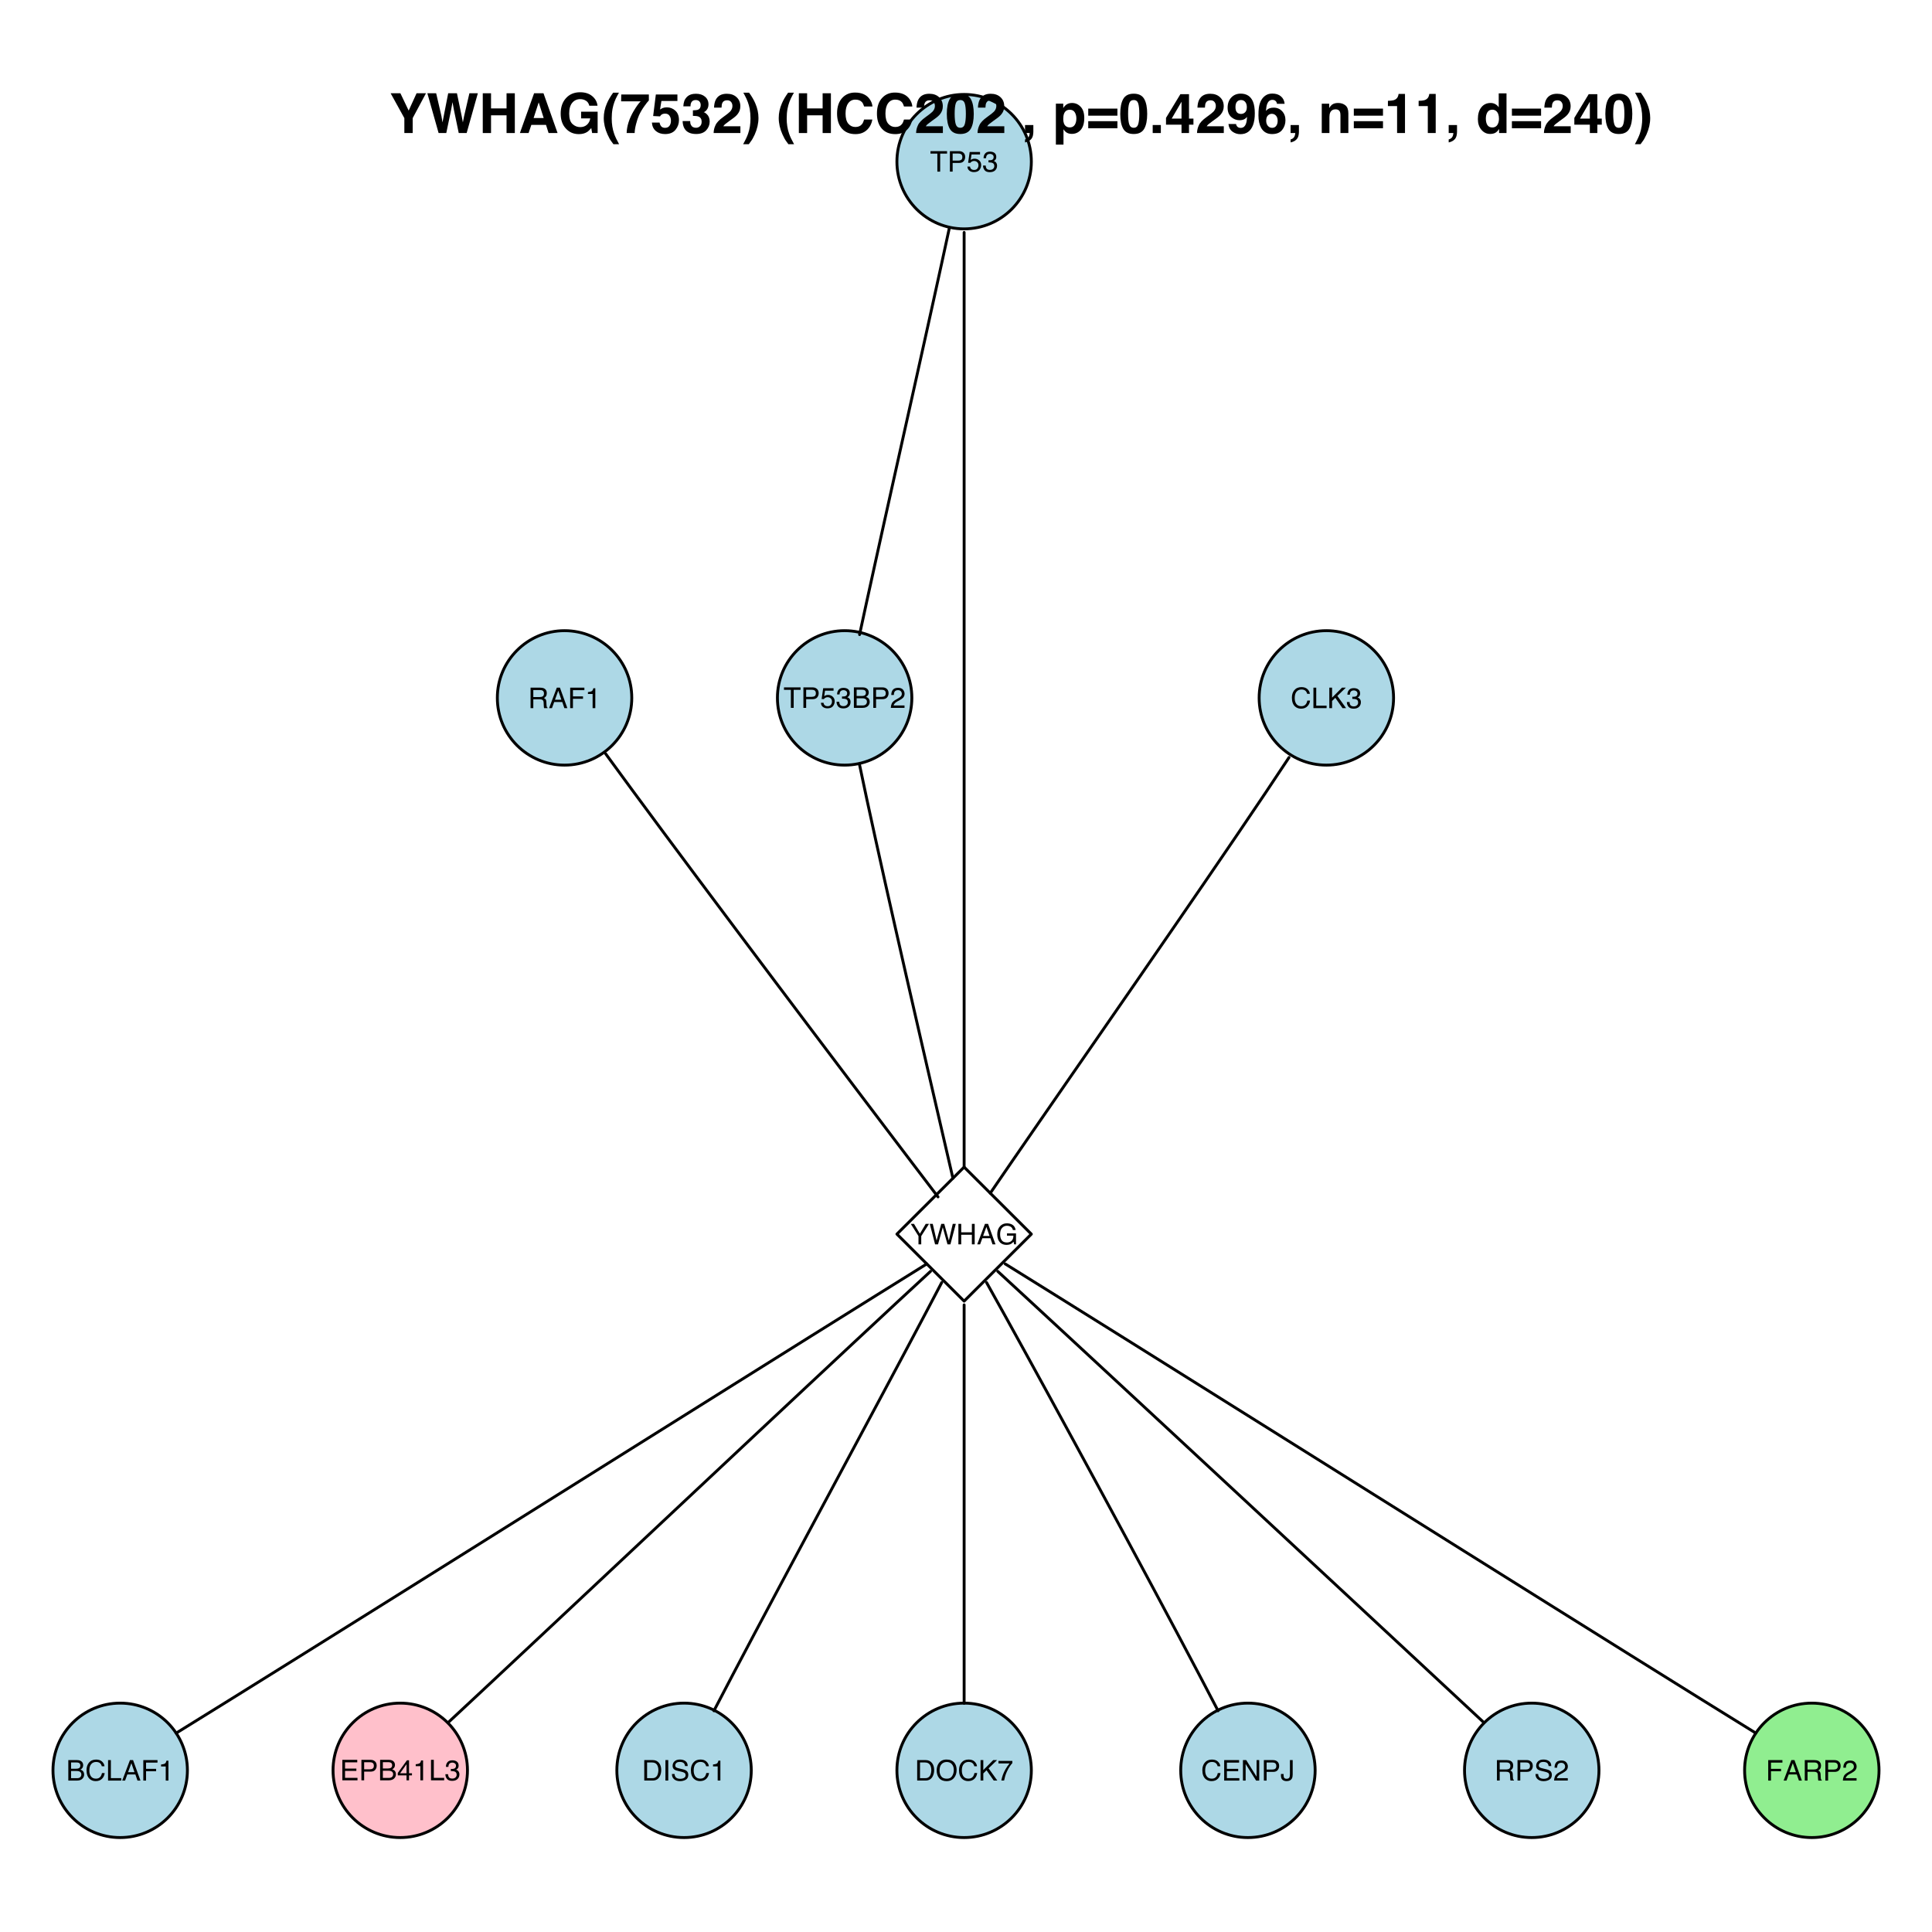 <?xml version="1.0" encoding="UTF-8"?>
<svg xmlns="http://www.w3.org/2000/svg" xmlns:xlink="http://www.w3.org/1999/xlink" width="504pt" height="504pt" viewBox="0 0 504 504" version="1.1">
<defs>
<g>
<symbol overflow="visible" id="glyph0-0">
<path style="stroke:none;" d="M 0.234 0 L 0.234 -5.344 L 4.484 -5.344 L 4.484 0 Z M 3.812 -0.672 L 3.812 -4.672 L 0.906 -4.672 L 0.906 -0.672 Z "/>
</symbol>
<symbol overflow="visible" id="glyph0-1">
<path style="stroke:none;" d="M 3.047 -2.891 C 3.391 -2.891 3.66 -2.957 3.859 -3.094 C 4.055 -3.227 4.156 -3.473 4.156 -3.828 C 4.156 -4.211 4.016 -4.473 3.734 -4.609 C 3.586 -4.68 3.391 -4.719 3.141 -4.719 L 1.375 -4.719 L 1.375 -2.891 Z M 0.656 -5.344 L 3.125 -5.344 C 3.531 -5.344 3.867 -5.285 4.141 -5.172 C 4.641 -4.941 4.891 -4.52 4.891 -3.906 C 4.891 -3.582 4.82 -3.316 4.688 -3.109 C 4.562 -2.91 4.379 -2.75 4.141 -2.625 C 4.348 -2.539 4.504 -2.426 4.609 -2.281 C 4.711 -2.145 4.77 -1.926 4.781 -1.625 L 4.812 -0.906 C 4.82 -0.695 4.836 -0.547 4.859 -0.453 C 4.898 -0.273 4.977 -0.164 5.094 -0.125 L 5.094 0 L 4.203 0 C 4.18 -0.039 4.16 -0.098 4.141 -0.172 C 4.129 -0.242 4.117 -0.383 4.109 -0.594 L 4.062 -1.484 C 4.051 -1.836 3.922 -2.07 3.672 -2.188 C 3.535 -2.258 3.32 -2.297 3.031 -2.297 L 1.375 -2.297 L 1.375 0 L 0.656 0 Z "/>
</symbol>
<symbol overflow="visible" id="glyph0-2">
<path style="stroke:none;" d="M 3.312 -2.188 L 2.5 -4.547 L 1.641 -2.188 Z M 2.125 -5.344 L 2.938 -5.344 L 4.875 0 L 4.094 0 L 3.547 -1.594 L 1.438 -1.594 L 0.859 0 L 0.109 0 Z M 2.5 -5.344 Z "/>
</symbol>
<symbol overflow="visible" id="glyph0-3">
<path style="stroke:none;" d="M 0.641 -5.344 L 4.344 -5.344 L 4.344 -4.688 L 1.359 -4.688 L 1.359 -3.062 L 3.984 -3.062 L 3.984 -2.438 L 1.359 -2.438 L 1.359 0 L 0.641 0 Z "/>
</symbol>
<symbol overflow="visible" id="glyph0-4">
<path style="stroke:none;" d="M 0.719 -3.688 L 0.719 -4.188 C 1.188 -4.238 1.516 -4.316 1.703 -4.422 C 1.891 -4.523 2.031 -4.781 2.125 -5.188 L 2.641 -5.188 L 2.641 0 L 1.938 0 L 1.938 -3.688 Z "/>
</symbol>
<symbol overflow="visible" id="glyph0-5">
<path style="stroke:none;" d="M 4.453 -5.344 L 4.453 -4.703 L 2.656 -4.703 L 2.656 0 L 1.922 0 L 1.922 -4.703 L 0.125 -4.703 L 0.125 -5.344 Z "/>
</symbol>
<symbol overflow="visible" id="glyph0-6">
<path style="stroke:none;" d="M 0.641 -5.344 L 3.047 -5.344 C 3.516 -5.344 3.895 -5.207 4.188 -4.938 C 4.477 -4.676 4.625 -4.301 4.625 -3.812 C 4.625 -3.395 4.492 -3.031 4.234 -2.719 C 3.973 -2.414 3.578 -2.266 3.047 -2.266 L 1.359 -2.266 L 1.359 0 L 0.641 0 Z M 3.891 -3.812 C 3.891 -4.207 3.742 -4.473 3.453 -4.609 C 3.297 -4.68 3.078 -4.719 2.797 -4.719 L 1.359 -4.719 L 1.359 -2.875 L 2.797 -2.875 C 3.129 -2.875 3.395 -2.941 3.594 -3.078 C 3.789 -3.211 3.891 -3.457 3.891 -3.812 Z "/>
</symbol>
<symbol overflow="visible" id="glyph0-7">
<path style="stroke:none;" d="M 0.922 -1.328 C 0.961 -0.953 1.133 -0.691 1.438 -0.547 C 1.594 -0.473 1.773 -0.438 1.984 -0.438 C 2.367 -0.438 2.656 -0.562 2.844 -0.812 C 3.031 -1.062 3.125 -1.336 3.125 -1.641 C 3.125 -2.004 3.008 -2.285 2.781 -2.484 C 2.562 -2.68 2.297 -2.781 1.984 -2.781 C 1.766 -2.781 1.57 -2.734 1.406 -2.641 C 1.25 -2.555 1.113 -2.438 1 -2.281 L 0.422 -2.312 L 0.828 -5.125 L 3.531 -5.125 L 3.531 -4.484 L 1.312 -4.484 L 1.094 -3.047 C 1.219 -3.141 1.332 -3.207 1.438 -3.25 C 1.633 -3.332 1.859 -3.375 2.109 -3.375 C 2.586 -3.375 2.992 -3.219 3.328 -2.906 C 3.66 -2.602 3.828 -2.211 3.828 -1.734 C 3.828 -1.242 3.676 -0.812 3.375 -0.438 C 3.07 -0.062 2.586 0.125 1.922 0.125 C 1.492 0.125 1.113 0.008 0.781 -0.219 C 0.457 -0.457 0.273 -0.828 0.234 -1.328 Z "/>
</symbol>
<symbol overflow="visible" id="glyph0-8">
<path style="stroke:none;" d="M 1.938 0.141 C 1.32 0.141 0.875 -0.023 0.594 -0.359 C 0.312 -0.703 0.172 -1.113 0.172 -1.594 L 0.859 -1.594 C 0.891 -1.258 0.953 -1.016 1.047 -0.859 C 1.223 -0.586 1.531 -0.453 1.969 -0.453 C 2.312 -0.453 2.586 -0.547 2.797 -0.734 C 3.004 -0.922 3.109 -1.156 3.109 -1.438 C 3.109 -1.801 3 -2.051 2.781 -2.188 C 2.562 -2.332 2.258 -2.406 1.875 -2.406 C 1.832 -2.406 1.785 -2.406 1.734 -2.406 C 1.691 -2.406 1.645 -2.406 1.594 -2.406 L 1.594 -2.984 C 1.664 -2.973 1.723 -2.969 1.766 -2.969 C 1.816 -2.969 1.867 -2.969 1.922 -2.969 C 2.172 -2.969 2.375 -3.004 2.531 -3.078 C 2.801 -3.211 2.938 -3.457 2.938 -3.812 C 2.938 -4.07 2.844 -4.27 2.656 -4.406 C 2.477 -4.551 2.266 -4.625 2.016 -4.625 C 1.578 -4.625 1.273 -4.477 1.109 -4.188 C 1.016 -4.02 0.961 -3.789 0.953 -3.5 L 0.312 -3.5 C 0.312 -3.883 0.391 -4.211 0.547 -4.484 C 0.805 -4.973 1.273 -5.219 1.953 -5.219 C 2.484 -5.219 2.895 -5.098 3.188 -4.859 C 3.477 -4.629 3.625 -4.285 3.625 -3.828 C 3.625 -3.516 3.535 -3.258 3.359 -3.062 C 3.254 -2.938 3.117 -2.836 2.953 -2.766 C 3.223 -2.691 3.438 -2.547 3.594 -2.328 C 3.75 -2.117 3.828 -1.859 3.828 -1.547 C 3.828 -1.047 3.66 -0.641 3.328 -0.328 C 3.004 -0.016 2.539 0.141 1.938 0.141 Z "/>
</symbol>
<symbol overflow="visible" id="glyph0-9">
<path style="stroke:none;" d="M 2.578 -3.094 C 2.879 -3.094 3.117 -3.133 3.297 -3.219 C 3.555 -3.344 3.688 -3.582 3.688 -3.938 C 3.688 -4.281 3.547 -4.516 3.266 -4.641 C 3.109 -4.703 2.867 -4.734 2.547 -4.734 L 1.266 -4.734 L 1.266 -3.094 Z M 2.828 -0.625 C 3.266 -0.625 3.578 -0.75 3.766 -1 C 3.891 -1.164 3.953 -1.363 3.953 -1.594 C 3.953 -1.977 3.773 -2.242 3.422 -2.391 C 3.242 -2.461 3.004 -2.5 2.703 -2.5 L 1.266 -2.5 L 1.266 -0.625 Z M 0.547 -5.344 L 2.844 -5.344 C 3.469 -5.344 3.914 -5.156 4.188 -4.781 C 4.344 -4.562 4.422 -4.305 4.422 -4.016 C 4.422 -3.68 4.32 -3.406 4.125 -3.188 C 4.031 -3.07 3.891 -2.969 3.703 -2.875 C 3.973 -2.77 4.176 -2.656 4.312 -2.531 C 4.551 -2.289 4.672 -1.969 4.672 -1.562 C 4.672 -1.219 4.562 -0.906 4.344 -0.625 C 4.02 -0.207 3.508 0 2.812 0 L 0.547 0 Z "/>
</symbol>
<symbol overflow="visible" id="glyph0-10">
<path style="stroke:none;" d="M 0.234 0 C 0.254 -0.445 0.344 -0.836 0.5 -1.172 C 0.664 -1.504 0.984 -1.805 1.453 -2.078 L 2.156 -2.484 C 2.469 -2.66 2.688 -2.816 2.812 -2.953 C 3.008 -3.148 3.109 -3.379 3.109 -3.641 C 3.109 -3.941 3.016 -4.18 2.828 -4.359 C 2.648 -4.535 2.41 -4.625 2.109 -4.625 C 1.66 -4.625 1.348 -4.457 1.172 -4.125 C 1.086 -3.938 1.039 -3.68 1.031 -3.359 L 0.359 -3.359 C 0.367 -3.816 0.453 -4.188 0.609 -4.469 C 0.891 -4.977 1.391 -5.234 2.109 -5.234 C 2.711 -5.234 3.148 -5.07 3.422 -4.75 C 3.691 -4.426 3.828 -4.066 3.828 -3.672 C 3.828 -3.254 3.68 -2.895 3.391 -2.594 C 3.223 -2.426 2.922 -2.219 2.484 -1.969 L 1.984 -1.703 C 1.742 -1.566 1.555 -1.441 1.422 -1.328 C 1.18 -1.109 1.031 -0.875 0.969 -0.625 L 3.812 -0.625 L 3.812 0 Z "/>
</symbol>
<symbol overflow="visible" id="glyph0-11">
<path style="stroke:none;" d="M 2.828 -5.484 C 3.492 -5.484 4.016 -5.305 4.391 -4.953 C 4.766 -4.598 4.973 -4.191 5.016 -3.734 L 4.312 -3.734 C 4.227 -4.086 4.066 -4.363 3.828 -4.562 C 3.586 -4.758 3.254 -4.859 2.828 -4.859 C 2.297 -4.859 1.867 -4.672 1.547 -4.297 C 1.223 -3.93 1.062 -3.367 1.062 -2.609 C 1.062 -1.984 1.207 -1.473 1.5 -1.078 C 1.789 -0.691 2.227 -0.5 2.812 -0.5 C 3.344 -0.5 3.75 -0.703 4.031 -1.109 C 4.176 -1.328 4.285 -1.613 4.359 -1.969 L 5.062 -1.969 C 5 -1.406 4.789 -0.93 4.438 -0.547 C 4.02 -0.086 3.445 0.141 2.719 0.141 C 2.102 0.141 1.582 -0.047 1.156 -0.422 C 0.602 -0.922 0.328 -1.691 0.328 -2.734 C 0.328 -3.516 0.535 -4.16 0.953 -4.672 C 1.398 -5.211 2.023 -5.484 2.828 -5.484 Z M 2.672 -5.484 Z "/>
</symbol>
<symbol overflow="visible" id="glyph0-12">
<path style="stroke:none;" d="M 0.562 -5.344 L 1.297 -5.344 L 1.297 -0.641 L 4 -0.641 L 4 0 L 0.562 0 Z "/>
</symbol>
<symbol overflow="visible" id="glyph0-13">
<path style="stroke:none;" d="M 0.562 -5.344 L 1.281 -5.344 L 1.281 -2.734 L 3.875 -5.344 L 4.875 -5.344 L 2.656 -3.188 L 4.938 0 L 4 0 L 2.125 -2.688 L 1.281 -1.859 L 1.281 0 L 0.562 0 Z "/>
</symbol>
<symbol overflow="visible" id="glyph0-14">
<path style="stroke:none;" d="M 0.156 -5.344 L 1 -5.344 L 2.531 -2.781 L 4.062 -5.344 L 4.922 -5.344 L 2.891 -2.156 L 2.891 0 L 2.172 0 L 2.172 -2.156 Z M 2.547 -5.344 Z "/>
</symbol>
<symbol overflow="visible" id="glyph0-15">
<path style="stroke:none;" d="M 0.922 -5.344 L 1.922 -1 L 3.141 -5.344 L 3.922 -5.344 L 5.125 -1 L 6.141 -5.344 L 6.938 -5.344 L 5.531 0 L 4.766 0 L 3.531 -4.438 L 2.297 0 L 1.531 0 L 0.141 -5.344 Z "/>
</symbol>
<symbol overflow="visible" id="glyph0-16">
<path style="stroke:none;" d="M 0.578 -5.344 L 1.312 -5.344 L 1.312 -3.141 L 4.094 -3.141 L 4.094 -5.344 L 4.828 -5.344 L 4.828 0 L 4.094 0 L 4.094 -2.5 L 1.312 -2.5 L 1.312 0 L 0.578 0 Z "/>
</symbol>
<symbol overflow="visible" id="glyph0-17">
<path style="stroke:none;" d="M 2.875 -5.484 C 3.375 -5.484 3.812 -5.383 4.188 -5.188 C 4.719 -4.914 5.039 -4.43 5.156 -3.734 L 4.438 -3.734 C 4.352 -4.117 4.172 -4.398 3.891 -4.578 C 3.617 -4.754 3.273 -4.844 2.859 -4.844 C 2.367 -4.844 1.953 -4.656 1.609 -4.281 C 1.273 -3.914 1.109 -3.363 1.109 -2.625 C 1.109 -1.988 1.242 -1.473 1.516 -1.078 C 1.797 -0.68 2.254 -0.484 2.891 -0.484 C 3.367 -0.484 3.766 -0.625 4.078 -0.906 C 4.398 -1.188 4.566 -1.641 4.578 -2.266 L 2.891 -2.266 L 2.891 -2.859 L 5.25 -2.859 L 5.25 0 L 4.781 0 L 4.609 -0.688 C 4.359 -0.414 4.141 -0.227 3.953 -0.125 C 3.629 0.051 3.223 0.141 2.734 0.141 C 2.109 0.141 1.566 -0.062 1.109 -0.469 C 0.609 -0.988 0.359 -1.695 0.359 -2.594 C 0.359 -3.488 0.602 -4.203 1.094 -4.734 C 1.551 -5.234 2.145 -5.484 2.875 -5.484 Z M 2.766 -5.484 Z "/>
</symbol>
<symbol overflow="visible" id="glyph0-18">
<path style="stroke:none;" d="M 0.641 -5.344 L 4.531 -5.344 L 4.531 -4.688 L 1.344 -4.688 L 1.344 -3.062 L 4.297 -3.062 L 4.297 -2.453 L 1.344 -2.453 L 1.344 -0.641 L 4.594 -0.641 L 4.594 0 L 0.641 0 Z M 2.609 -5.344 Z "/>
</symbol>
<symbol overflow="visible" id="glyph0-19">
<path style="stroke:none;" d="M 2.469 -1.844 L 2.469 -4.203 L 0.797 -1.844 Z M 2.469 0 L 2.469 -1.281 L 0.188 -1.281 L 0.188 -1.922 L 2.578 -5.219 L 3.125 -5.219 L 3.125 -1.844 L 3.891 -1.844 L 3.891 -1.281 L 3.125 -1.281 L 3.125 0 Z "/>
</symbol>
<symbol overflow="visible" id="glyph0-20">
<path style="stroke:none;" d="M 2.625 -0.625 C 2.863 -0.625 3.062 -0.645 3.219 -0.688 C 3.5 -0.789 3.734 -0.973 3.922 -1.234 C 4.055 -1.453 4.156 -1.734 4.219 -2.078 C 4.258 -2.273 4.281 -2.457 4.281 -2.625 C 4.281 -3.289 4.145 -3.805 3.875 -4.172 C 3.613 -4.535 3.191 -4.719 2.609 -4.719 L 1.328 -4.719 L 1.328 -0.625 Z M 0.594 -5.344 L 2.766 -5.344 C 3.504 -5.344 4.07 -5.082 4.469 -4.562 C 4.832 -4.094 5.016 -3.488 5.016 -2.75 C 5.016 -2.188 4.91 -1.676 4.703 -1.219 C 4.328 -0.406 3.68 0 2.766 0 L 0.594 0 Z "/>
</symbol>
<symbol overflow="visible" id="glyph0-21">
<path style="stroke:none;" d="M 0.734 -5.344 L 1.469 -5.344 L 1.469 0 L 0.734 0 Z "/>
</symbol>
<symbol overflow="visible" id="glyph0-22">
<path style="stroke:none;" d="M 1.047 -1.719 C 1.055 -1.414 1.125 -1.172 1.25 -0.984 C 1.488 -0.629 1.914 -0.453 2.531 -0.453 C 2.801 -0.453 3.047 -0.492 3.266 -0.578 C 3.703 -0.723 3.922 -0.988 3.922 -1.375 C 3.922 -1.664 3.828 -1.875 3.641 -2 C 3.453 -2.125 3.164 -2.227 2.781 -2.312 L 2.047 -2.484 C 1.578 -2.586 1.242 -2.703 1.047 -2.828 C 0.703 -3.055 0.531 -3.391 0.531 -3.828 C 0.531 -4.316 0.695 -4.711 1.031 -5.016 C 1.363 -5.328 1.836 -5.484 2.453 -5.484 C 3.016 -5.484 3.488 -5.348 3.875 -5.078 C 4.27 -4.805 4.469 -4.375 4.469 -3.781 L 3.781 -3.781 C 3.75 -4.062 3.672 -4.281 3.547 -4.438 C 3.328 -4.719 2.953 -4.859 2.422 -4.859 C 1.992 -4.859 1.688 -4.766 1.5 -4.578 C 1.312 -4.398 1.219 -4.191 1.219 -3.953 C 1.219 -3.691 1.328 -3.504 1.547 -3.391 C 1.691 -3.305 2.02 -3.207 2.531 -3.094 L 3.281 -2.922 C 3.633 -2.836 3.91 -2.723 4.109 -2.578 C 4.453 -2.328 4.625 -1.969 4.625 -1.5 C 4.625 -0.906 4.406 -0.477 3.969 -0.219 C 3.539 0.031 3.039 0.156 2.469 0.156 C 1.812 0.156 1.289 -0.016 0.906 -0.359 C 0.531 -0.691 0.348 -1.145 0.359 -1.719 Z M 2.5 -5.484 Z "/>
</symbol>
<symbol overflow="visible" id="glyph0-23">
<path style="stroke:none;" d="M 2.875 -5.484 C 3.82 -5.484 4.52 -5.18 4.969 -4.578 C 5.32 -4.109 5.5 -3.504 5.5 -2.766 C 5.5 -1.961 5.297 -1.301 4.891 -0.781 C 4.422 -0.156 3.742 0.156 2.859 0.156 C 2.035 0.156 1.391 -0.113 0.922 -0.656 C 0.504 -1.176 0.297 -1.836 0.297 -2.641 C 0.297 -3.367 0.473 -3.988 0.828 -4.5 C 1.285 -5.156 1.969 -5.484 2.875 -5.484 Z M 2.953 -0.484 C 3.586 -0.484 4.047 -0.711 4.328 -1.172 C 4.617 -1.629 4.766 -2.156 4.766 -2.75 C 4.766 -3.383 4.598 -3.891 4.266 -4.266 C 3.941 -4.648 3.492 -4.844 2.922 -4.844 C 2.367 -4.844 1.914 -4.648 1.562 -4.266 C 1.219 -3.891 1.047 -3.332 1.047 -2.594 C 1.047 -2 1.191 -1.5 1.484 -1.094 C 1.785 -0.688 2.273 -0.484 2.953 -0.484 Z M 2.891 -5.484 Z "/>
</symbol>
<symbol overflow="visible" id="glyph0-24">
<path style="stroke:none;" d="M 3.891 -5.125 L 3.891 -4.547 C 3.723 -4.391 3.5 -4.109 3.219 -3.703 C 2.945 -3.297 2.707 -2.863 2.5 -2.406 C 2.281 -1.945 2.117 -1.531 2.016 -1.156 C 1.941 -0.914 1.848 -0.531 1.734 0 L 1.016 0 C 1.18 -0.988 1.547 -1.977 2.109 -2.969 C 2.441 -3.539 2.789 -4.039 3.156 -4.469 L 0.266 -4.469 L 0.266 -5.125 Z "/>
</symbol>
<symbol overflow="visible" id="glyph0-25">
<path style="stroke:none;" d="M 0.562 -5.344 L 1.422 -5.344 L 4.125 -1.016 L 4.125 -5.344 L 4.812 -5.344 L 4.812 0 L 4 0 L 1.266 -4.328 L 1.266 0 L 0.562 0 Z M 2.641 -5.344 Z "/>
</symbol>
<symbol overflow="visible" id="glyph0-26">
<path style="stroke:none;" d="M 3.188 -1.594 C 3.188 -1.145 3.117 -0.797 2.984 -0.547 C 2.742 -0.086 2.273 0.141 1.578 0.141 C 1.18 0.141 0.836 0.031 0.547 -0.188 C 0.266 -0.406 0.125 -0.789 0.125 -1.344 L 0.125 -1.719 L 0.812 -1.719 L 0.812 -1.344 C 0.812 -1.051 0.875 -0.832 1 -0.688 C 1.133 -0.539 1.336 -0.469 1.609 -0.469 C 1.992 -0.469 2.242 -0.598 2.359 -0.859 C 2.43 -1.023 2.469 -1.332 2.469 -1.781 L 2.469 -5.344 L 3.188 -5.344 Z "/>
</symbol>
<symbol overflow="visible" id="glyph1-0">
<path style="stroke:none;" d="M 1.078 0 L 1.078 -10.375 L 9.438 -10.375 L 9.438 0 Z M 8.141 -1.297 L 8.141 -9.078 L 2.375 -9.078 L 2.375 -1.297 Z "/>
</symbol>
<symbol overflow="visible" id="glyph1-1">
<path style="stroke:none;" d="M 7.016 -10.375 L 9.469 -10.375 L 6 -3.891 L 6 0 L 3.828 0 L 3.828 -3.891 L 0.25 -10.375 L 2.797 -10.375 L 4.953 -5.859 Z M 4.859 -10.375 Z "/>
</symbol>
<symbol overflow="visible" id="glyph1-2">
<path style="stroke:none;" d="M 2.516 -10.375 L 3.891 -4.438 L 4.172 -2.781 L 4.484 -4.391 L 5.656 -10.375 L 7.938 -10.375 L 9.172 -4.438 L 9.484 -2.781 L 9.797 -4.375 L 11.188 -10.375 L 13.391 -10.375 L 10.469 0 L 8.406 0 L 7.141 -6.062 L 6.781 -8.062 L 6.422 -6.062 L 5.156 0 L 3.156 0 L 0.219 -10.375 Z "/>
</symbol>
<symbol overflow="visible" id="glyph1-3">
<path style="stroke:none;" d="M 1.078 0 L 1.078 -10.375 L 3.234 -10.375 L 3.234 -6.422 L 7.281 -6.422 L 7.281 -10.375 L 9.438 -10.375 L 9.438 0 L 7.281 0 L 7.281 -4.625 L 3.234 -4.625 L 3.234 0 Z "/>
</symbol>
<symbol overflow="visible" id="glyph1-4">
<path style="stroke:none;" d="M 3.938 -3.922 L 6.562 -3.922 L 5.266 -8 Z M 4.062 -10.375 L 6.516 -10.375 L 10.188 0 L 7.844 0 L 7.172 -2.125 L 3.344 -2.125 L 2.625 0 L 0.359 0 Z M 5.281 -10.375 Z "/>
</symbol>
<symbol overflow="visible" id="glyph1-5">
<path style="stroke:none;" d="M 8.062 -7.125 C 7.906 -7.832 7.504 -8.328 6.859 -8.609 C 6.504 -8.766 6.109 -8.844 5.672 -8.844 C 4.836 -8.844 4.148 -8.523 3.609 -7.891 C 3.078 -7.266 2.812 -6.32 2.812 -5.062 C 2.812 -3.781 3.102 -2.875 3.688 -2.344 C 4.27 -1.812 4.93 -1.547 5.672 -1.547 C 6.398 -1.547 6.992 -1.754 7.453 -2.172 C 7.922 -2.598 8.207 -3.148 8.312 -3.828 L 5.922 -3.828 L 5.922 -5.562 L 10.234 -5.562 L 10.234 0 L 8.797 0 L 8.578 -1.297 C 8.16 -0.805 7.785 -0.457 7.453 -0.25 C 6.879 0.102 6.176 0.281 5.344 0.281 C 3.969 0.281 2.844 -0.195 1.969 -1.156 C 1.051 -2.113 0.594 -3.422 0.594 -5.078 C 0.594 -6.754 1.055 -8.098 1.984 -9.109 C 2.91 -10.129 4.133 -10.641 5.656 -10.641 C 6.969 -10.641 8.023 -10.301 8.828 -9.625 C 9.629 -8.957 10.086 -8.125 10.203 -7.125 Z M 5.641 -10.641 Z "/>
</symbol>
<symbol overflow="visible" id="glyph1-6">
<path style="stroke:none;" d="M 1.453 -7.75 C 1.816 -8.613 2.359 -9.539 3.078 -10.531 L 4.594 -10.531 L 4.156 -9.75 C 3.562 -8.664 3.148 -7.531 2.922 -6.344 C 2.773 -5.562 2.703 -4.711 2.703 -3.797 C 2.703 -2.359 2.91 -1.039 3.328 0.156 C 3.566 0.875 4 1.789 4.625 2.906 L 3.141 2.906 L 2.641 2.219 C 2.316 1.812 1.973 1.195 1.609 0.375 C 0.953 -1.082 0.625 -2.516 0.625 -3.922 C 0.625 -5.211 0.898 -6.488 1.453 -7.75 Z "/>
</symbol>
<symbol overflow="visible" id="glyph1-7">
<path style="stroke:none;" d="M 7.594 -8.5 C 7.289 -8.195 6.875 -7.664 6.344 -6.906 C 5.812 -6.156 5.363 -5.379 5 -4.578 C 4.719 -3.941 4.461 -3.164 4.234 -2.25 C 4.004 -1.332 3.891 -0.582 3.891 0 L 1.797 0 C 1.859 -1.832 2.461 -3.734 3.609 -5.703 C 4.336 -6.93 4.953 -7.785 5.453 -8.266 L 0.359 -8.266 L 0.391 -10.062 L 7.594 -10.062 Z "/>
</symbol>
<symbol overflow="visible" id="glyph1-8">
<path style="stroke:none;" d="M 2.375 -2.734 C 2.457 -2.297 2.609 -1.957 2.828 -1.719 C 3.055 -1.477 3.383 -1.359 3.812 -1.359 C 4.312 -1.359 4.691 -1.531 4.953 -1.875 C 5.211 -2.227 5.344 -2.672 5.344 -3.203 C 5.344 -3.723 5.219 -4.16 4.969 -4.516 C 4.727 -4.879 4.352 -5.062 3.844 -5.062 C 3.594 -5.062 3.379 -5.031 3.203 -4.969 C 2.891 -4.852 2.656 -4.645 2.5 -4.344 L 0.703 -4.438 L 1.406 -10.062 L 7.031 -10.062 L 7.031 -8.359 L 2.859 -8.359 L 2.5 -6.141 C 2.812 -6.336 3.051 -6.469 3.219 -6.531 C 3.508 -6.645 3.863 -6.703 4.281 -6.703 C 5.125 -6.703 5.859 -6.414 6.484 -5.844 C 7.117 -5.281 7.438 -4.457 7.438 -3.375 C 7.438 -2.426 7.133 -1.582 6.531 -0.844 C 5.926 -0.102 5.02 0.266 3.812 0.266 C 2.844 0.266 2.047 0.004 1.422 -0.516 C 0.797 -1.035 0.445 -1.773 0.375 -2.734 Z "/>
</symbol>
<symbol overflow="visible" id="glyph1-9">
<path style="stroke:none;" d="M 2.344 -3.125 C 2.344 -2.719 2.41 -2.383 2.547 -2.125 C 2.785 -1.625 3.227 -1.375 3.875 -1.375 C 4.27 -1.375 4.613 -1.508 4.906 -1.781 C 5.195 -2.051 5.344 -2.441 5.344 -2.953 C 5.344 -3.617 5.07 -4.066 4.531 -4.297 C 4.219 -4.422 3.727 -4.484 3.062 -4.484 L 3.062 -5.922 C 3.719 -5.93 4.176 -5.992 4.438 -6.109 C 4.875 -6.305 5.094 -6.703 5.094 -7.297 C 5.094 -7.691 4.977 -8.008 4.75 -8.25 C 4.531 -8.488 4.211 -8.609 3.797 -8.609 C 3.328 -8.609 2.977 -8.457 2.75 -8.156 C 2.531 -7.863 2.426 -7.469 2.438 -6.969 L 0.562 -6.969 C 0.582 -7.469 0.672 -7.945 0.828 -8.406 C 0.984 -8.801 1.238 -9.172 1.594 -9.516 C 1.852 -9.754 2.164 -9.938 2.531 -10.062 C 2.895 -10.188 3.336 -10.25 3.859 -10.25 C 4.836 -10.25 5.625 -9.992 6.219 -9.484 C 6.82 -8.984 7.125 -8.312 7.125 -7.469 C 7.125 -6.863 6.941 -6.352 6.578 -5.938 C 6.359 -5.688 6.125 -5.516 5.875 -5.422 C 6.062 -5.422 6.328 -5.258 6.672 -4.938 C 7.18 -4.469 7.438 -3.82 7.438 -3 C 7.438 -2.133 7.133 -1.375 6.531 -0.719 C 5.938 -0.07 5.055 0.25 3.891 0.25 C 2.441 0.25 1.438 -0.219 0.875 -1.156 C 0.57 -1.656 0.406 -2.312 0.375 -3.125 Z "/>
</symbol>
<symbol overflow="visible" id="glyph1-10">
<path style="stroke:none;" d="M 0.453 0 C 0.473 -0.727 0.629 -1.395 0.922 -2 C 1.203 -2.688 1.879 -3.41 2.953 -4.172 C 3.867 -4.828 4.461 -5.297 4.734 -5.578 C 5.148 -6.023 5.359 -6.516 5.359 -7.047 C 5.359 -7.484 5.238 -7.844 5 -8.125 C 4.77 -8.406 4.43 -8.547 3.984 -8.547 C 3.367 -8.547 2.953 -8.32 2.734 -7.875 C 2.609 -7.613 2.535 -7.195 2.516 -6.625 L 0.562 -6.625 C 0.594 -7.488 0.75 -8.188 1.031 -8.719 C 1.57 -9.738 2.523 -10.25 3.891 -10.25 C 4.961 -10.25 5.816 -9.945 6.453 -9.344 C 7.098 -8.75 7.422 -7.961 7.422 -6.984 C 7.422 -6.223 7.191 -5.551 6.734 -4.969 C 6.441 -4.57 5.957 -4.141 5.281 -3.672 L 4.484 -3.094 C 3.984 -2.738 3.641 -2.477 3.453 -2.312 C 3.266 -2.156 3.109 -1.973 2.984 -1.766 L 7.438 -1.766 L 7.438 0 Z "/>
</symbol>
<symbol overflow="visible" id="glyph1-11">
<path style="stroke:none;" d="M 1.688 -10.531 C 2.406 -9.539 2.945 -8.613 3.312 -7.75 C 3.863 -6.488 4.141 -5.211 4.141 -3.922 C 4.141 -2.516 3.816 -1.082 3.172 0.375 C 2.797 1.195 2.445 1.812 2.125 2.219 L 1.625 2.906 L 0.141 2.906 C 0.766 1.789 1.195 0.875 1.438 0.156 C 1.852 -1.039 2.062 -2.359 2.062 -3.797 C 2.062 -4.711 1.988 -5.562 1.844 -6.344 C 1.613 -7.531 1.203 -8.664 0.609 -9.75 L 0.188 -10.531 Z "/>
</symbol>
<symbol overflow="visible" id="glyph1-12">
<path style="stroke:none;" d=""/>
</symbol>
<symbol overflow="visible" id="glyph1-13">
<path style="stroke:none;" d="M 0.641 -5.094 C 0.641 -6.906 1.129 -8.301 2.109 -9.281 C 2.953 -10.133 4.023 -10.562 5.328 -10.562 C 7.066 -10.562 8.344 -9.988 9.156 -8.844 C 9.594 -8.207 9.832 -7.566 9.875 -6.922 L 7.703 -6.922 C 7.555 -7.41 7.375 -7.785 7.156 -8.047 C 6.758 -8.492 6.176 -8.719 5.406 -8.719 C 4.625 -8.719 4.004 -8.398 3.547 -7.766 C 3.086 -7.129 2.859 -6.227 2.859 -5.062 C 2.859 -3.895 3.098 -3.02 3.578 -2.438 C 4.066 -1.863 4.68 -1.578 5.422 -1.578 C 6.18 -1.578 6.758 -1.828 7.156 -2.328 C 7.375 -2.598 7.555 -3 7.703 -3.531 L 9.844 -3.531 C 9.656 -2.406 9.176 -1.488 8.406 -0.781 C 7.633 -0.07 6.645 0.281 5.438 0.281 C 3.945 0.281 2.773 -0.191 1.922 -1.141 C 1.066 -2.109 0.641 -3.426 0.641 -5.094 Z M 5.266 -10.688 Z "/>
</symbol>
<symbol overflow="visible" id="glyph1-14">
<path style="stroke:none;" d="M 2.5 -5 C 2.5 -3.832 2.594 -2.938 2.781 -2.312 C 2.977 -1.688 3.375 -1.375 3.969 -1.375 C 4.562 -1.375 4.953 -1.688 5.141 -2.312 C 5.328 -2.938 5.422 -3.832 5.422 -5 C 5.422 -6.227 5.328 -7.133 5.141 -7.719 C 4.953 -8.312 4.562 -8.609 3.969 -8.609 C 3.375 -8.609 2.977 -8.312 2.781 -7.719 C 2.594 -7.133 2.5 -6.227 2.5 -5 Z M 3.969 -10.266 C 5.27 -10.266 6.18 -9.805 6.703 -8.891 C 7.223 -7.984 7.484 -6.688 7.484 -5 C 7.484 -3.312 7.223 -2.016 6.703 -1.109 C 6.18 -0.203 5.27 0.25 3.969 0.25 C 2.664 0.25 1.754 -0.203 1.234 -1.109 C 0.711 -2.016 0.453 -3.312 0.453 -5 C 0.453 -6.688 0.711 -7.984 1.234 -8.891 C 1.754 -9.805 2.664 -10.266 3.969 -10.266 Z "/>
</symbol>
<symbol overflow="visible" id="glyph1-15">
<path style="stroke:none;" d="M 0.828 1.672 C 1.234 1.555 1.531 1.363 1.719 1.094 C 1.906 0.832 2.016 0.469 2.047 0 L 0.828 0 L 0.828 -2.094 L 3 -2.094 L 3 -0.281 C 3 0.039 2.957 0.375 2.875 0.719 C 2.789 1.062 2.633 1.363 2.406 1.625 C 2.156 1.895 1.859 2.098 1.516 2.234 C 1.18 2.367 0.953 2.438 0.828 2.438 Z "/>
</symbol>
<symbol overflow="visible" id="glyph1-16">
<path style="stroke:none;" d="M 6.219 -3.828 C 6.219 -4.422 6.082 -4.941 5.812 -5.391 C 5.539 -5.848 5.102 -6.078 4.5 -6.078 C 3.77 -6.078 3.27 -5.734 3 -5.047 C 2.863 -4.68 2.797 -4.219 2.797 -3.656 C 2.797 -2.77 3.031 -2.145 3.5 -1.781 C 3.781 -1.57 4.113 -1.469 4.5 -1.469 C 5.062 -1.469 5.488 -1.68 5.781 -2.109 C 6.07 -2.535 6.219 -3.109 6.219 -3.828 Z M 5.078 -7.844 C 5.973 -7.844 6.727 -7.508 7.344 -6.844 C 7.969 -6.188 8.281 -5.219 8.281 -3.938 C 8.281 -2.582 7.977 -1.551 7.375 -0.844 C 6.77 -0.133 5.988 0.219 5.031 0.219 C 4.414 0.219 3.91 0.066 3.516 -0.234 C 3.285 -0.41 3.066 -0.66 2.859 -0.984 L 2.859 3.016 L 0.875 3.016 L 0.875 -7.672 L 2.797 -7.672 L 2.797 -6.531 C 3.016 -6.863 3.242 -7.129 3.484 -7.328 C 3.93 -7.672 4.461 -7.844 5.078 -7.844 Z "/>
</symbol>
<symbol overflow="visible" id="glyph1-17">
<path style="stroke:none;" d="M 8.125 -6.375 L 8.125 -4.531 L 0.516 -4.531 L 0.516 -6.375 Z M 8.125 -3.094 L 8.125 -1.25 L 0.516 -1.25 L 0.516 -3.094 Z "/>
</symbol>
<symbol overflow="visible" id="glyph1-18">
<path style="stroke:none;" d="M 0.906 -2.094 L 3.031 -2.094 L 3.031 0 L 0.906 0 Z "/>
</symbol>
<symbol overflow="visible" id="glyph1-19">
<path style="stroke:none;" d="M 7.531 -2.188 L 6.375 -2.188 L 6.375 0 L 4.422 0 L 4.422 -2.188 L 0.375 -2.188 L 0.375 -3.953 L 4.125 -10.141 L 6.375 -10.141 L 6.375 -3.766 L 7.531 -3.766 Z M 4.422 -3.766 L 4.422 -8.172 L 1.859 -3.766 Z "/>
</symbol>
<symbol overflow="visible" id="glyph1-20">
<path style="stroke:none;" d="M 0.422 -6.609 C 0.422 -7.703 0.738 -8.586 1.375 -9.266 C 2.008 -9.941 2.828 -10.281 3.828 -10.281 C 5.379 -10.281 6.445 -9.594 7.031 -8.219 C 7.352 -7.445 7.516 -6.426 7.516 -5.156 C 7.516 -3.914 7.359 -2.883 7.047 -2.062 C 6.441 -0.488 5.344 0.297 3.75 0.297 C 2.977 0.297 2.285 0.07 1.672 -0.375 C 1.066 -0.832 0.723 -1.492 0.641 -2.359 L 2.625 -2.359 C 2.676 -2.055 2.801 -1.812 3 -1.625 C 3.207 -1.438 3.484 -1.344 3.828 -1.344 C 4.492 -1.344 4.957 -1.711 5.219 -2.453 C 5.363 -2.848 5.457 -3.438 5.5 -4.219 C 5.312 -3.988 5.117 -3.812 4.922 -3.688 C 4.547 -3.457 4.082 -3.344 3.531 -3.344 C 2.719 -3.344 1.992 -3.625 1.359 -4.188 C 0.734 -4.75 0.422 -5.555 0.422 -6.609 Z M 3.969 -4.984 C 4.238 -4.984 4.5 -5.062 4.75 -5.219 C 5.207 -5.508 5.438 -6.016 5.438 -6.734 C 5.438 -7.305 5.301 -7.758 5.031 -8.094 C 4.758 -8.438 4.391 -8.609 3.922 -8.609 C 3.578 -8.609 3.281 -8.516 3.031 -8.328 C 2.656 -8.023 2.469 -7.516 2.469 -6.797 C 2.469 -6.191 2.586 -5.738 2.828 -5.438 C 3.078 -5.133 3.457 -4.984 3.969 -4.984 Z "/>
</symbol>
<symbol overflow="visible" id="glyph1-21">
<path style="stroke:none;" d="M 2.469 -3.234 C 2.469 -2.68 2.613 -2.227 2.906 -1.875 C 3.195 -1.531 3.57 -1.359 4.031 -1.359 C 4.477 -1.359 4.828 -1.523 5.078 -1.859 C 5.336 -2.203 5.469 -2.641 5.469 -3.172 C 5.469 -3.766 5.32 -4.219 5.031 -4.531 C 4.738 -4.852 4.379 -5.016 3.953 -5.016 C 3.617 -5.016 3.316 -4.91 3.047 -4.703 C 2.66 -4.398 2.469 -3.91 2.469 -3.234 Z M 5.281 -7.625 C 5.281 -7.789 5.219 -7.973 5.094 -8.172 C 4.875 -8.492 4.547 -8.656 4.109 -8.656 C 3.461 -8.656 3 -8.289 2.719 -7.562 C 2.57 -7.156 2.469 -6.555 2.406 -5.766 C 2.656 -6.066 2.941 -6.285 3.266 -6.422 C 3.598 -6.555 3.977 -6.625 4.406 -6.625 C 5.312 -6.625 6.051 -6.316 6.625 -5.703 C 7.207 -5.086 7.5 -4.301 7.5 -3.344 C 7.5 -2.383 7.211 -1.539 6.641 -0.812 C 6.078 -0.094 5.195 0.266 4 0.266 C 2.719 0.266 1.77 -0.27 1.156 -1.344 C 0.688 -2.188 0.453 -3.27 0.453 -4.594 C 0.453 -5.375 0.484 -6.008 0.547 -6.5 C 0.66 -7.363 0.891 -8.082 1.234 -8.656 C 1.523 -9.145 1.906 -9.539 2.375 -9.844 C 2.844 -10.145 3.406 -10.297 4.062 -10.297 C 5.008 -10.297 5.766 -10.051 6.328 -9.562 C 6.891 -9.082 7.207 -8.438 7.281 -7.625 Z "/>
</symbol>
<symbol overflow="visible" id="glyph1-22">
<path style="stroke:none;" d="M 5.188 -7.844 C 5.977 -7.844 6.625 -7.633 7.125 -7.219 C 7.633 -6.812 7.891 -6.125 7.891 -5.156 L 7.891 0 L 5.828 0 L 5.828 -4.656 C 5.828 -5.062 5.773 -5.375 5.672 -5.594 C 5.473 -5.988 5.098 -6.188 4.547 -6.188 C 3.867 -6.188 3.398 -5.895 3.141 -5.312 C 3.016 -5.008 2.953 -4.625 2.953 -4.156 L 2.953 0 L 0.953 0 L 0.953 -7.656 L 2.891 -7.656 L 2.891 -6.531 C 3.141 -6.926 3.379 -7.211 3.609 -7.391 C 4.023 -7.691 4.551 -7.844 5.188 -7.844 Z M 4.453 -7.875 Z "/>
</symbol>
<symbol overflow="visible" id="glyph1-23">
<path style="stroke:none;" d="M 1 -7.031 L 1 -8.406 C 1.633 -8.426 2.078 -8.469 2.328 -8.531 C 2.734 -8.613 3.062 -8.789 3.312 -9.062 C 3.488 -9.238 3.617 -9.484 3.703 -9.797 C 3.754 -9.973 3.781 -10.109 3.781 -10.203 L 5.453 -10.203 L 5.453 0 L 3.391 0 L 3.391 -7.031 Z "/>
</symbol>
<symbol overflow="visible" id="glyph1-24">
<path style="stroke:none;" d="M 3.766 -7.844 C 4.223 -7.844 4.633 -7.738 5 -7.531 C 5.363 -7.332 5.656 -7.055 5.875 -6.703 L 5.875 -10.359 L 7.906 -10.359 L 7.906 0 L 5.969 0 L 5.969 -1.062 C 5.676 -0.602 5.348 -0.27 4.984 -0.062 C 4.617 0.133 4.164 0.234 3.625 0.234 C 2.727 0.234 1.973 -0.125 1.359 -0.844 C 0.742 -1.57 0.438 -2.504 0.438 -3.641 C 0.438 -4.941 0.738 -5.969 1.344 -6.719 C 1.945 -7.469 2.754 -7.844 3.766 -7.844 Z M 4.203 -1.453 C 4.766 -1.453 5.191 -1.66 5.484 -2.078 C 5.785 -2.504 5.938 -3.051 5.938 -3.719 C 5.938 -4.656 5.695 -5.328 5.219 -5.734 C 4.938 -5.973 4.602 -6.094 4.219 -6.094 C 3.625 -6.094 3.191 -5.867 2.922 -5.422 C 2.648 -4.984 2.516 -4.438 2.516 -3.781 C 2.516 -3.07 2.648 -2.504 2.922 -2.078 C 3.203 -1.66 3.629 -1.453 4.203 -1.453 Z "/>
</symbol>
</g>
</defs>
<g id="surface18918">
<rect x="0" y="0" width="504" height="504" style="fill:rgb(100%,100%,100%);fill-opacity:1;stroke:none;"/>
<path style="fill-rule:nonzero;fill:rgb(67.843%,84.706%,90.196%);fill-opacity:1;stroke-width:0.75;stroke-linecap:round;stroke-linejoin:round;stroke:rgb(0%,0%,0%);stroke-opacity:1;stroke-miterlimit:10;" d="M 164.812 182.059 C 164.812 191.742 156.961 199.594 147.277 199.594 C 137.594 199.594 129.742 191.742 129.742 182.059 C 129.742 172.371 137.594 164.523 147.277 164.523 C 156.961 164.523 164.812 172.371 164.812 182.059 "/>
<path style="fill-rule:nonzero;fill:rgb(67.843%,84.706%,90.196%);fill-opacity:1;stroke-width:0.75;stroke-linecap:round;stroke-linejoin:round;stroke:rgb(0%,0%,0%);stroke-opacity:1;stroke-miterlimit:10;" d="M 269.047 42.172 C 269.047 51.855 261.195 59.707 251.512 59.707 C 241.828 59.707 233.977 51.855 233.977 42.172 C 233.977 32.488 241.828 24.637 251.512 24.637 C 261.195 24.637 269.047 32.488 269.047 42.172 "/>
<path style="fill-rule:nonzero;fill:rgb(67.843%,84.706%,90.196%);fill-opacity:1;stroke-width:0.75;stroke-linecap:round;stroke-linejoin:round;stroke:rgb(0%,0%,0%);stroke-opacity:1;stroke-miterlimit:10;" d="M 237.875 182.059 C 237.875 191.742 230.023 199.594 220.34 199.594 C 210.656 199.594 202.805 191.742 202.805 182.059 C 202.805 172.371 210.656 164.523 220.34 164.523 C 230.023 164.523 237.875 172.371 237.875 182.059 "/>
<path style="fill-rule:nonzero;fill:rgb(67.843%,84.706%,90.196%);fill-opacity:1;stroke-width:0.75;stroke-linecap:round;stroke-linejoin:round;stroke:rgb(0%,0%,0%);stroke-opacity:1;stroke-miterlimit:10;" d="M 363.539 182.059 C 363.539 191.742 355.691 199.594 346.008 199.594 C 336.32 199.594 328.473 191.742 328.473 182.059 C 328.473 172.371 336.32 164.523 346.008 164.523 C 355.691 164.523 363.539 172.371 363.539 182.059 "/>
<path style="fill-rule:nonzero;fill:rgb(67.843%,84.706%,90.196%);fill-opacity:1;stroke-width:0.75;stroke-linecap:round;stroke-linejoin:round;stroke:rgb(0%,0%,0%);stroke-opacity:1;stroke-miterlimit:10;" d="M 48.887 461.828 C 48.887 471.512 41.039 479.363 31.355 479.363 C 21.668 479.363 13.82 471.512 13.82 461.828 C 13.82 452.145 21.668 444.293 31.355 444.293 C 41.039 444.293 48.887 452.145 48.887 461.828 "/>
<path style="fill-rule:nonzero;fill:rgb(100%,75.294%,79.608%);fill-opacity:1;stroke-width:0.75;stroke-linecap:round;stroke-linejoin:round;stroke:rgb(0%,0%,0%);stroke-opacity:1;stroke-miterlimit:10;" d="M 121.949 461.828 C 121.949 471.512 114.102 479.363 104.414 479.363 C 94.73 479.363 86.879 471.512 86.879 461.828 C 86.879 452.145 94.73 444.293 104.414 444.293 C 114.102 444.293 121.949 452.145 121.949 461.828 "/>
<path style="fill-rule:nonzero;fill:rgb(67.843%,84.706%,90.196%);fill-opacity:1;stroke-width:0.75;stroke-linecap:round;stroke-linejoin:round;stroke:rgb(0%,0%,0%);stroke-opacity:1;stroke-miterlimit:10;" d="M 195.984 461.828 C 195.984 471.512 188.137 479.363 178.453 479.363 C 168.766 479.363 160.918 471.512 160.918 461.828 C 160.918 452.145 168.766 444.293 178.453 444.293 C 188.137 444.293 195.984 452.145 195.984 461.828 "/>
<path style="fill-rule:nonzero;fill:rgb(67.843%,84.706%,90.196%);fill-opacity:1;stroke-width:0.75;stroke-linecap:round;stroke-linejoin:round;stroke:rgb(0%,0%,0%);stroke-opacity:1;stroke-miterlimit:10;" d="M 269.047 461.828 C 269.047 471.512 261.195 479.363 251.512 479.363 C 241.828 479.363 233.977 471.512 233.977 461.828 C 233.977 452.145 241.828 444.293 251.512 444.293 C 261.195 444.293 269.047 452.145 269.047 461.828 "/>
<path style="fill-rule:nonzero;fill:rgb(67.843%,84.706%,90.196%);fill-opacity:1;stroke-width:0.75;stroke-linecap:round;stroke-linejoin:round;stroke:rgb(0%,0%,0%);stroke-opacity:1;stroke-miterlimit:10;" d="M 343.082 461.828 C 343.082 471.512 335.234 479.363 325.547 479.363 C 315.863 479.363 308.016 471.512 308.016 461.828 C 308.016 452.145 315.863 444.293 325.547 444.293 C 335.234 444.293 343.082 452.145 343.082 461.828 "/>
<path style="fill-rule:nonzero;fill:rgb(67.843%,84.706%,90.196%);fill-opacity:1;stroke-width:0.75;stroke-linecap:round;stroke-linejoin:round;stroke:rgb(0%,0%,0%);stroke-opacity:1;stroke-miterlimit:10;" d="M 417.121 461.828 C 417.121 471.512 409.27 479.363 399.586 479.363 C 389.898 479.363 382.051 471.512 382.051 461.828 C 382.051 452.145 389.898 444.293 399.586 444.293 C 409.27 444.293 417.121 452.145 417.121 461.828 "/>
<path style="fill-rule:nonzero;fill:rgb(56.471%,93.333%,56.471%);fill-opacity:1;stroke-width:0.75;stroke-linecap:round;stroke-linejoin:round;stroke:rgb(0%,0%,0%);stroke-opacity:1;stroke-miterlimit:10;" d="M 490.18 461.828 C 490.18 471.512 482.332 479.363 472.645 479.363 C 462.961 479.363 455.113 471.512 455.113 461.828 C 455.113 452.145 462.961 444.293 472.645 444.293 C 482.332 444.293 490.18 452.145 490.18 461.828 "/>
<path style="fill:none;stroke-width:0.75;stroke-linecap:round;stroke-linejoin:round;stroke:rgb(0%,0%,0%);stroke-opacity:1;stroke-miterlimit:10;" d="M 233.977 321.941 L 251.512 304.457 L 269.047 321.941 L 251.512 339.43 L 233.977 321.941 "/>
<g style="fill:rgb(0%,0%,0%);fill-opacity:1;">
  <use xlink:href="#glyph0-1" x="137.75" y="184.73"/>
  <use xlink:href="#glyph0-2" x="143.132" y="184.73"/>
  <use xlink:href="#glyph0-3" x="148.104" y="184.73"/>
  <use xlink:href="#glyph0-4" x="152.656" y="184.73"/>
</g>
<g style="fill:rgb(0%,0%,0%);fill-opacity:1;">
  <use xlink:href="#glyph0-5" x="242.605" y="44.773"/>
  <use xlink:href="#glyph0-6" x="247.158" y="44.773"/>
  <use xlink:href="#glyph0-7" x="252.129" y="44.773"/>
  <use xlink:href="#glyph0-8" x="256.274" y="44.773"/>
</g>
<g style="fill:rgb(0%,0%,0%);fill-opacity:1;">
  <use xlink:href="#glyph0-5" x="204.391" y="184.66"/>
  <use xlink:href="#glyph0-6" x="208.943" y="184.66"/>
  <use xlink:href="#glyph0-7" x="213.914" y="184.66"/>
  <use xlink:href="#glyph0-8" x="218.06" y="184.66"/>
  <use xlink:href="#glyph0-9" x="222.205" y="184.66"/>
  <use xlink:href="#glyph0-6" x="227.176" y="184.66"/>
  <use xlink:href="#glyph0-10" x="232.147" y="184.66"/>
</g>
<g style="fill:rgb(0%,0%,0%);fill-opacity:1;">
  <use xlink:href="#glyph0-11" x="336.688" y="184.73"/>
  <use xlink:href="#glyph0-12" x="342.07" y="184.73"/>
  <use xlink:href="#glyph0-13" x="346.215" y="184.73"/>
  <use xlink:href="#glyph0-8" x="351.186" y="184.73"/>
</g>
<g style="fill:rgb(0%,0%,0%);fill-opacity:1;">
  <use xlink:href="#glyph0-14" x="237.434" y="324.613"/>
  <use xlink:href="#glyph0-15" x="242.405" y="324.613"/>
  <use xlink:href="#glyph0-16" x="249.439" y="324.613"/>
  <use xlink:href="#glyph0-2" x="254.822" y="324.613"/>
  <use xlink:href="#glyph0-17" x="259.793" y="324.613"/>
</g>
<g style="fill:rgb(0%,0%,0%);fill-opacity:1;">
  <use xlink:href="#glyph0-9" x="17.273" y="464.5"/>
  <use xlink:href="#glyph0-11" x="22.245" y="464.5"/>
  <use xlink:href="#glyph0-12" x="27.627" y="464.5"/>
  <use xlink:href="#glyph0-2" x="31.772" y="464.5"/>
  <use xlink:href="#glyph0-3" x="36.743" y="464.5"/>
  <use xlink:href="#glyph0-4" x="41.296" y="464.5"/>
</g>
<g style="fill:rgb(0%,0%,0%);fill-opacity:1;">
  <use xlink:href="#glyph0-18" x="88.668" y="464.43"/>
  <use xlink:href="#glyph0-6" x="93.639" y="464.43"/>
  <use xlink:href="#glyph0-9" x="98.61" y="464.43"/>
  <use xlink:href="#glyph0-19" x="103.581" y="464.43"/>
  <use xlink:href="#glyph0-4" x="107.727" y="464.43"/>
  <use xlink:href="#glyph0-12" x="111.872" y="464.43"/>
  <use xlink:href="#glyph0-8" x="116.017" y="464.43"/>
</g>
<g style="fill:rgb(0%,0%,0%);fill-opacity:1;">
  <use xlink:href="#glyph0-20" x="167.477" y="464.492"/>
  <use xlink:href="#glyph0-21" x="172.859" y="464.492"/>
  <use xlink:href="#glyph0-22" x="174.93" y="464.492"/>
  <use xlink:href="#glyph0-11" x="179.901" y="464.492"/>
  <use xlink:href="#glyph0-4" x="185.283" y="464.492"/>
</g>
<g style="fill:rgb(0%,0%,0%);fill-opacity:1;">
  <use xlink:href="#glyph0-20" x="238.672" y="464.492"/>
  <use xlink:href="#glyph0-23" x="244.054" y="464.492"/>
  <use xlink:href="#glyph0-11" x="249.852" y="464.492"/>
  <use xlink:href="#glyph0-13" x="255.234" y="464.492"/>
  <use xlink:href="#glyph0-24" x="260.205" y="464.492"/>
</g>
<g style="fill:rgb(0%,0%,0%);fill-opacity:1;">
  <use xlink:href="#glyph0-11" x="313.328" y="464.5"/>
  <use xlink:href="#glyph0-18" x="318.711" y="464.5"/>
  <use xlink:href="#glyph0-25" x="323.682" y="464.5"/>
  <use xlink:href="#glyph0-6" x="329.064" y="464.5"/>
  <use xlink:href="#glyph0-26" x="334.035" y="464.5"/>
</g>
<g style="fill:rgb(0%,0%,0%);fill-opacity:1;">
  <use xlink:href="#glyph0-1" x="389.852" y="464.492"/>
  <use xlink:href="#glyph0-6" x="395.234" y="464.492"/>
  <use xlink:href="#glyph0-22" x="400.205" y="464.492"/>
  <use xlink:href="#glyph0-10" x="405.176" y="464.492"/>
</g>
<g style="fill:rgb(0%,0%,0%);fill-opacity:1;">
  <use xlink:href="#glyph0-3" x="460.633" y="464.5"/>
  <use xlink:href="#glyph0-2" x="465.185" y="464.5"/>
  <use xlink:href="#glyph0-1" x="470.157" y="464.5"/>
  <use xlink:href="#glyph0-6" x="475.539" y="464.5"/>
  <use xlink:href="#glyph0-10" x="480.51" y="464.5"/>
</g>
<path style="fill:none;stroke-width:0.75;stroke-linecap:round;stroke-linejoin:round;stroke:rgb(0%,0%,0%);stroke-opacity:1;stroke-miterlimit:10;" d="M 157.992 196.629 L 164.895 206.055 L 173.09 217.137 L 182.246 229.434 L 192.02 242.496 L 202.074 255.887 L 212.07 269.16 L 221.672 281.875 L 230.535 293.586 L 238.32 303.852 L 244.695 312.23 "/>
<path style="fill:none;stroke-width:0.75;stroke-linecap:round;stroke-linejoin:round;stroke:rgb(0%,0%,0%);stroke-opacity:1;stroke-miterlimit:10;" d="M 247.617 59.656 L 245.699 68.496 L 243.5 78.504 L 241.094 89.383 L 238.547 100.848 L 235.926 112.602 L 233.309 124.355 L 230.758 135.816 L 228.352 146.695 L 226.152 156.703 L 224.238 165.543 "/>
<path style="fill:none;stroke-width:0.75;stroke-linecap:round;stroke-linejoin:round;stroke:rgb(0%,0%,0%);stroke-opacity:1;stroke-miterlimit:10;" d="M 251.512 60.629 L 251.512 304.457 "/>
<path style="fill:none;stroke-width:0.75;stroke-linecap:round;stroke-linejoin:round;stroke:rgb(0%,0%,0%);stroke-opacity:1;stroke-miterlimit:10;" d="M 224.238 199.543 L 226.18 208.727 L 228.453 219.148 L 230.969 230.484 L 233.652 242.395 L 236.414 254.551 L 239.176 266.617 L 241.855 278.266 L 244.375 289.164 L 246.645 298.977 L 248.59 307.371 "/>
<path style="fill:none;stroke-width:0.75;stroke-linecap:round;stroke-linejoin:round;stroke:rgb(0%,0%,0%);stroke-opacity:1;stroke-miterlimit:10;" d="M 336.266 197.602 L 330.031 206.973 L 322.641 217.906 L 314.398 229.984 L 305.605 242.781 L 296.566 255.887 L 287.586 268.871 L 278.969 281.32 L 271.02 292.816 L 264.039 302.934 L 258.332 311.258 "/>
<path style="fill:none;stroke-width:0.75;stroke-linecap:round;stroke-linejoin:round;stroke:rgb(0%,0%,0%);stroke-opacity:1;stroke-miterlimit:10;" d="M 241.77 329.715 L 228.637 337.891 L 211.496 348.598 L 191.316 361.23 L 169.059 375.176 L 145.695 389.82 L 122.184 404.555 L 99.492 418.762 L 78.582 431.832 L 60.418 443.152 L 45.965 452.113 "/>
<path style="fill:none;stroke-width:0.75;stroke-linecap:round;stroke-linejoin:round;stroke:rgb(0%,0%,0%);stroke-opacity:1;stroke-miterlimit:10;" d="M 262.23 329.715 L 275.363 337.891 L 292.504 348.598 L 312.684 361.23 L 334.941 375.176 L 358.305 389.82 L 381.816 404.555 L 404.508 418.762 L 425.418 431.832 L 443.582 443.152 L 458.035 452.113 "/>
<path style="fill:none;stroke-width:0.75;stroke-linecap:round;stroke-linejoin:round;stroke:rgb(0%,0%,0%);stroke-opacity:1;stroke-miterlimit:10;" d="M 242.746 331.656 L 233.859 339.879 L 222.758 350.223 L 209.957 362.188 L 195.984 375.27 L 181.375 388.973 L 166.645 402.789 L 152.324 416.223 L 138.941 428.77 L 127.016 439.93 L 117.078 449.199 "/>
<path style="fill:none;stroke-width:0.75;stroke-linecap:round;stroke-linejoin:round;stroke:rgb(0%,0%,0%);stroke-opacity:1;stroke-miterlimit:10;" d="M 245.668 334.57 L 241.32 342.84 L 236.027 352.812 L 230.008 364.086 L 223.488 376.273 L 216.688 388.973 L 209.828 401.785 L 203.129 414.32 L 196.82 426.18 L 191.117 436.969 L 186.246 446.285 "/>
<path style="fill:none;stroke-width:0.75;stroke-linecap:round;stroke-linejoin:round;stroke:rgb(0%,0%,0%);stroke-opacity:1;stroke-miterlimit:10;" d="M 257.359 334.57 L 261.969 342.84 L 267.473 352.812 L 273.656 364.086 L 280.301 376.273 L 287.191 388.973 L 294.109 401.785 L 300.844 414.32 L 307.172 426.18 L 312.883 436.969 L 317.754 446.285 "/>
<path style="fill:none;stroke-width:0.75;stroke-linecap:round;stroke-linejoin:round;stroke:rgb(0%,0%,0%);stroke-opacity:1;stroke-miterlimit:10;" d="M 251.512 340.398 L 251.512 444.344 "/>
<path style="fill:none;stroke-width:0.75;stroke-linecap:round;stroke-linejoin:round;stroke:rgb(0%,0%,0%);stroke-opacity:1;stroke-miterlimit:10;" d="M 260.281 331.656 L 269.191 339.879 L 280.371 350.223 L 293.281 362.188 L 307.383 375.27 L 322.141 388.973 L 337.012 402.789 L 351.465 416.223 L 364.961 428.77 L 376.957 439.93 L 386.922 449.199 "/>
<g style="fill:rgb(0%,0%,0%);fill-opacity:1;">
  <use xlink:href="#glyph1-1" x="101.656" y="34.707"/>
  <use xlink:href="#glyph1-2" x="111.265" y="34.707"/>
  <use xlink:href="#glyph1-3" x="124.862" y="34.707"/>
  <use xlink:href="#glyph1-4" x="135.266" y="34.707"/>
  <use xlink:href="#glyph1-5" x="145.67" y="34.707"/>
  <use xlink:href="#glyph1-6" x="156.876" y="34.707"/>
  <use xlink:href="#glyph1-7" x="161.673" y="34.707"/>
  <use xlink:href="#glyph1-8" x="169.685" y="34.707"/>
  <use xlink:href="#glyph1-9" x="177.697" y="34.707"/>
  <use xlink:href="#glyph1-10" x="185.709" y="34.707"/>
  <use xlink:href="#glyph1-11" x="193.721" y="34.707"/>
  <use xlink:href="#glyph1-12" x="198.519" y="34.707"/>
  <use xlink:href="#glyph1-6" x="202.521" y="34.707"/>
  <use xlink:href="#glyph1-3" x="207.318" y="34.707"/>
  <use xlink:href="#glyph1-13" x="217.722" y="34.707"/>
  <use xlink:href="#glyph1-13" x="228.126" y="34.707"/>
  <use xlink:href="#glyph1-10" x="238.53" y="34.707"/>
  <use xlink:href="#glyph1-14" x="246.542" y="34.707"/>
  <use xlink:href="#glyph1-10" x="254.554" y="34.707"/>
  <use xlink:href="#glyph1-12" x="262.566" y="34.707"/>
  <use xlink:href="#glyph1-15" x="266.568" y="34.707"/>
  <use xlink:href="#glyph1-12" x="270.571" y="34.707"/>
  <use xlink:href="#glyph1-16" x="274.573" y="34.707"/>
  <use xlink:href="#glyph1-17" x="283.373" y="34.707"/>
  <use xlink:href="#glyph1-14" x="291.786" y="34.707"/>
  <use xlink:href="#glyph1-18" x="299.798" y="34.707"/>
  <use xlink:href="#glyph1-19" x="303.801" y="34.707"/>
  <use xlink:href="#glyph1-10" x="311.813" y="34.707"/>
  <use xlink:href="#glyph1-20" x="319.825" y="34.707"/>
  <use xlink:href="#glyph1-21" x="327.837" y="34.707"/>
  <use xlink:href="#glyph1-15" x="335.849" y="34.707"/>
  <use xlink:href="#glyph1-12" x="339.852" y="34.707"/>
  <use xlink:href="#glyph1-22" x="343.854" y="34.707"/>
  <use xlink:href="#glyph1-17" x="352.654" y="34.707"/>
  <use xlink:href="#glyph1-23" x="361.067" y="34.707"/>
  <use xlink:href="#glyph1-23" x="369.079" y="34.707"/>
  <use xlink:href="#glyph1-15" x="377.091" y="34.707"/>
  <use xlink:href="#glyph1-12" x="381.094" y="34.707"/>
  <use xlink:href="#glyph1-24" x="385.096" y="34.707"/>
  <use xlink:href="#glyph1-17" x="393.896" y="34.707"/>
  <use xlink:href="#glyph1-10" x="402.309" y="34.707"/>
  <use xlink:href="#glyph1-19" x="410.321" y="34.707"/>
  <use xlink:href="#glyph1-14" x="418.333" y="34.707"/>
  <use xlink:href="#glyph1-11" x="426.346" y="34.707"/>
</g>
</g>
</svg>
